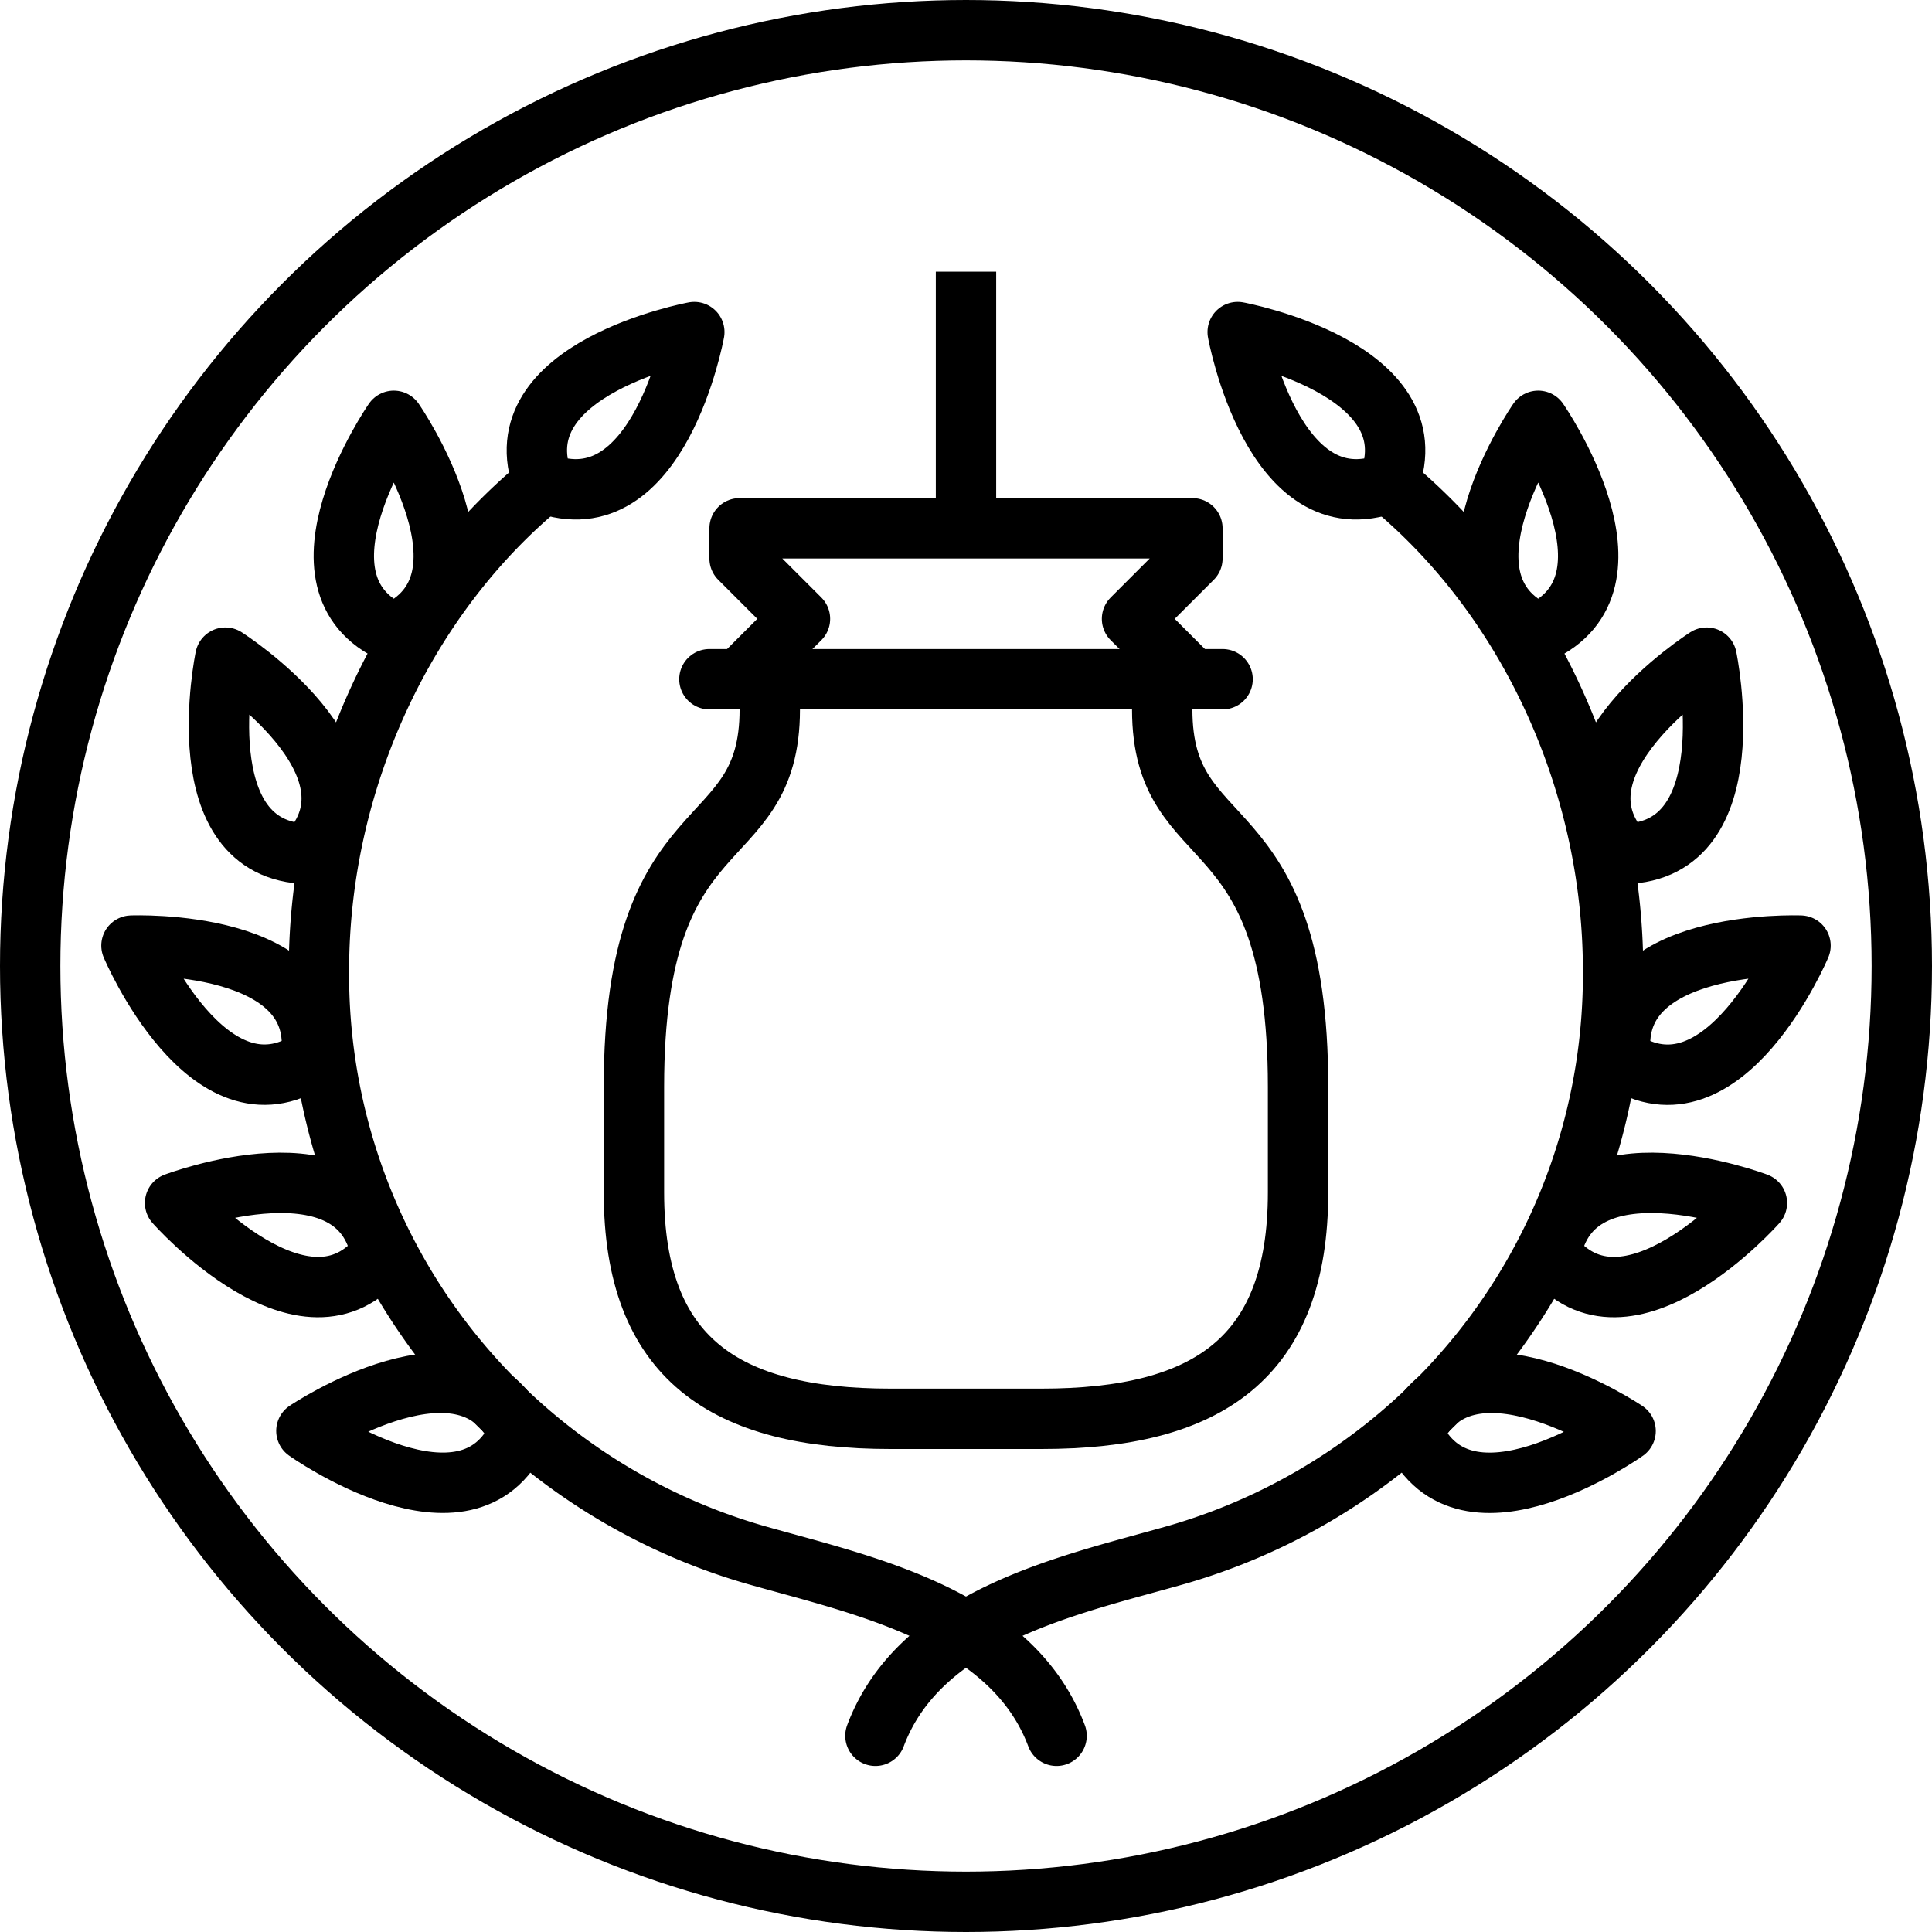 <svg height='100px' width='100px'  fill="#000000" xmlns="http://www.w3.org/2000/svg" data-name="Layer 1" viewBox="0 0 128 128" x="0px" y="0px"><defs><style>.cls-1{fill:none;stroke:#000000;stroke-linecap:round;stroke-linejoin:round;stroke-width:4px;}</style></defs><title>Artboard 61</title><circle class="cls-1" cx="64" cy="64" r="62"></circle><path class="cls-1" d="M92,32c2.93-7.61-10-10-10-10S84.34,34.88,92,32Z"></path><path class="cls-1" d="M101.91,41.95c7.45-3.31,0-14.07,0-14.07S94.46,38.64,101.91,41.95Z"></path><path class="cls-1" d="M107.61,56.57c8.15-.16,5.46-13,5.46-13S102,50.63,107.61,56.57Z"></path><path class="cls-1" d="M107.41,70.19c6.79,4.52,11.88-7.54,11.88-7.54S106.21,62.12,107.41,70.19Z"></path><path class="cls-1" d="M102.74,83.09c5,6.43,13.66-3.39,13.66-3.39S104.16,75.06,102.74,83.09Z"></path><path class="cls-1" d="M93.63,95c3.41,7.4,14.07-.19,14.07-.19S96.84,87.5,93.63,95Z"></path><path class="cls-1" d="M36,32c-2.93-7.61,10-10,10-10S43.66,34.88,36,32Z"></path><path class="cls-1" d="M26.09,41.95c-7.45-3.31,0-14.07,0-14.07S33.54,38.64,26.09,41.95Z"></path><path class="cls-1" d="M20.39,56.57c-8.15-.16-5.46-13-5.46-13S26,50.63,20.39,56.57Z"></path><path class="cls-1" d="M20.59,70.19C13.81,74.7,8.71,62.65,8.71,62.65S21.79,62.12,20.59,70.19Z"></path><path class="cls-1" d="M25.26,83.09c-5,6.43-13.66-3.39-13.66-3.39S23.84,75.06,25.26,83.09Z"></path><path class="cls-1" d="M34.37,95C31,102.4,20.3,94.8,20.3,94.8S31.16,87.5,34.37,95Z"></path><path class="cls-1" d="M92,32c9.1,7.44,14.87,19.63,14.87,32.3A40,40,0,0,1,78,103c-7,2-17,4-20,12"></path><path class="cls-1" d="M36,32c-9.1,7.44-14.87,19.63-14.87,32.3A40,40,0,0,0,50,103c7,2,17,4,20,12"></path><rect x="62" y="18" width="4" height="17"></rect><line class="cls-1" x1="47" y1="45" x2="81" y2="45"></line><polyline class="cls-1" points="79 45 79 45 75 41 79 37 79 35 49 35 49 37 53 41 49 45 49 45"></polyline><path class="cls-1" d="M51,46v1c0,10-9,6-9,25v7c0,11,6,15,17,15H69c11,0,17-4,17-15V72c0-19-9-15-9-25V46"></path></svg>
